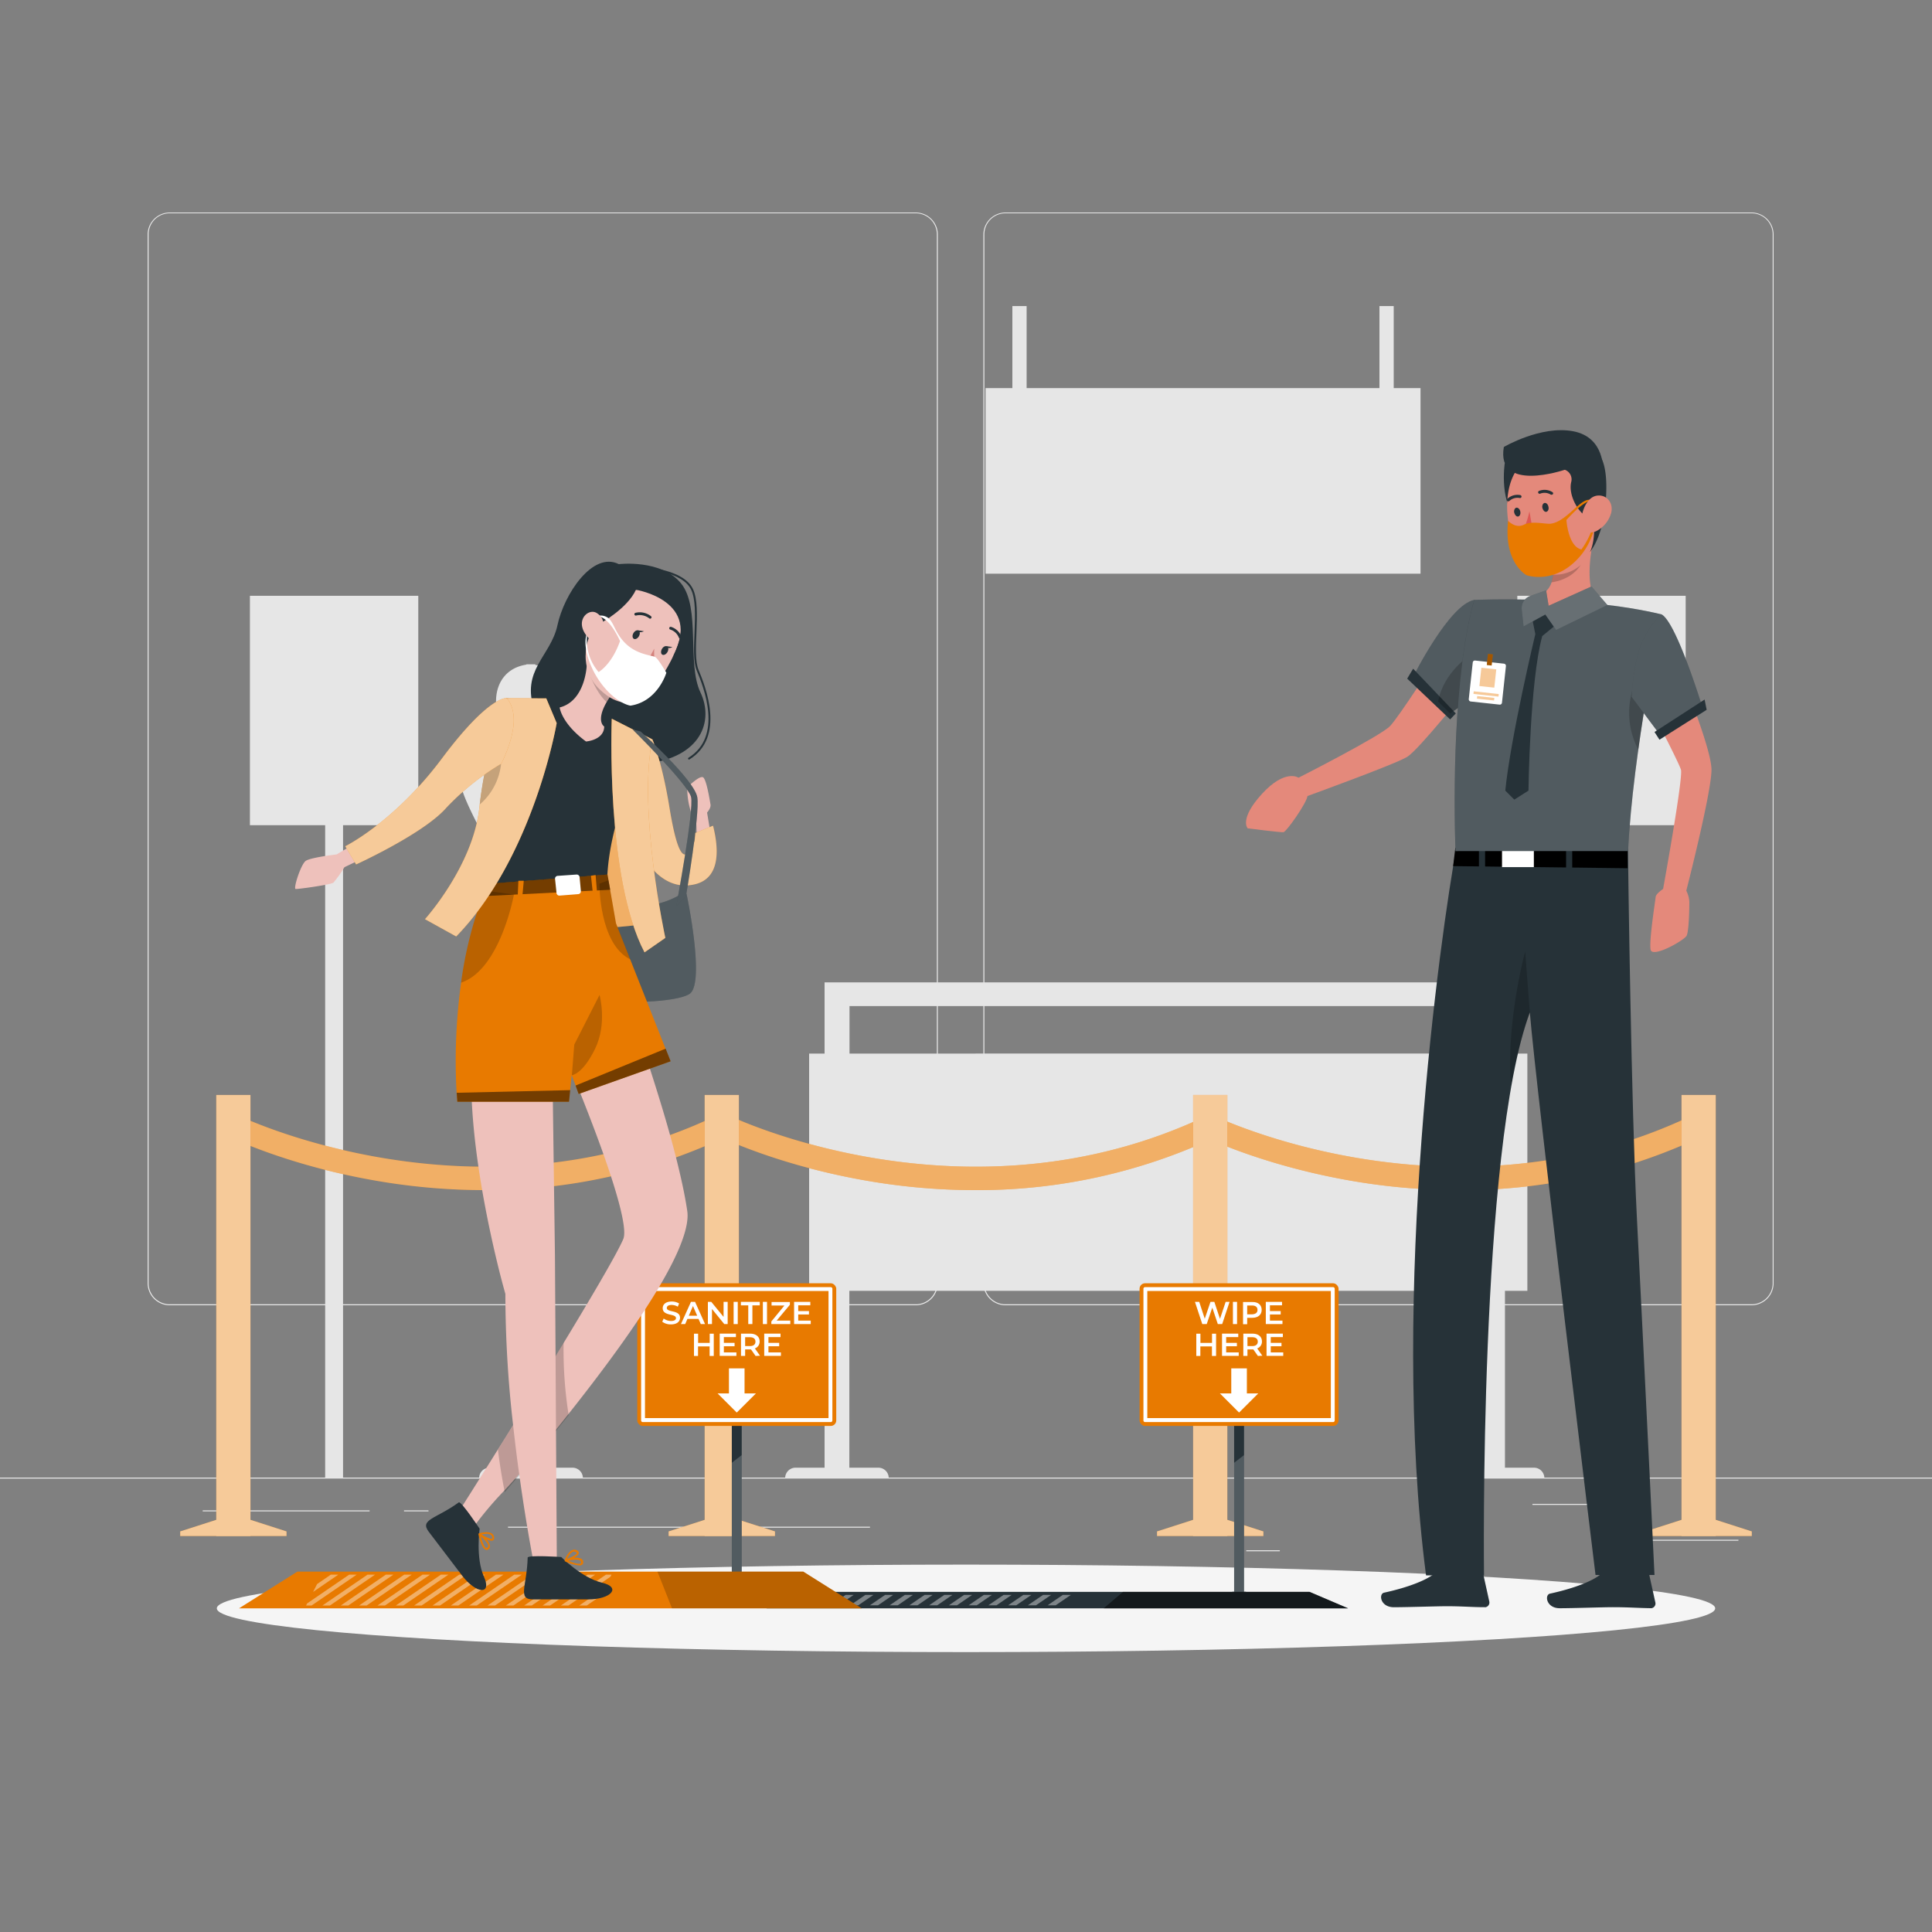 <svg xmlns="http://www.w3.org/2000/svg" viewBox="0 0 500 500"><rect x="0" y="0" width="500" height="500" fill="#808080" stroke="none"/><g id="freepik--background-complete--inject-430"><rect y="382.4" width="500" height="0.25" style="fill:#ebebeb"></rect><rect x="416.78" y="398.49" width="33.12" height="0.25" style="fill:#ebebeb"></rect><rect x="322.53" y="401.21" width="8.69" height="0.25" style="fill:#ebebeb"></rect><rect x="396.59" y="389.21" width="19.19" height="0.25" style="fill:#ebebeb"></rect><rect x="52.46" y="390.89" width="43.19" height="0.25" style="fill:#ebebeb"></rect><rect x="104.56" y="390.89" width="6.33" height="0.25" style="fill:#ebebeb"></rect><rect x="131.47" y="395.11" width="93.68" height="0.25" style="fill:#ebebeb"></rect><path d="M237,337.8H43.91a5.71,5.71,0,0,1-5.7-5.71V60.66A5.71,5.71,0,0,1,43.91,55H237a5.71,5.71,0,0,1,5.71,5.71V332.09A5.71,5.71,0,0,1,237,337.8ZM43.91,55.2a5.46,5.46,0,0,0-5.45,5.46V332.09a5.46,5.46,0,0,0,5.45,5.46H237a5.47,5.47,0,0,0,5.46-5.46V60.66A5.47,5.47,0,0,0,237,55.2Z" style="fill:#ebebeb"></path><path d="M453.31,337.8H260.21a5.72,5.72,0,0,1-5.71-5.71V60.66A5.72,5.72,0,0,1,260.21,55h193.1A5.71,5.71,0,0,1,459,60.66V332.09A5.71,5.71,0,0,1,453.31,337.8ZM260.21,55.2a5.47,5.47,0,0,0-5.46,5.46V332.09a5.47,5.47,0,0,0,5.46,5.46h193.1a5.47,5.47,0,0,0,5.46-5.46V60.66a5.47,5.47,0,0,0-5.46-5.46Z" style="fill:#ebebeb"></path><polygon points="108.25 154.19 64.68 154.19 64.68 213.56 84.15 213.56 84.15 382.52 88.78 382.52 88.78 213.56 108.25 213.56 108.25 154.19" style="fill:#e6e6e6"></polygon><path d="M150.11,215.51c3-5.78,5.86-11.78,5.24-13-1.28-2.57-2.56-3.81-9-4.56-4.18-.49-5-2.93-5-4.56a2.78,2.78,0,0,1,.92-2.14c5.86-5.34,6.19-17.58-3.73-19.16v-.17q-.49,0-1,0h-.31q-.47,0-1,0V172c-9.92,1.58-9.6,13.82-3.73,19.16a2.78,2.78,0,0,1,.92,2.14c-.06,1.63-.86,4.07-5,4.56-6.4.75-7.68,2-9,4.56-.63,1.27,2.2,7.27,5.24,13a26,26,0,0,1,.85,22.48,73.14,73.14,0,0,0-6.1,24.92,2.89,2.89,0,0,0,2.9,3H134.2V379.84h-7.52a2.68,2.68,0,0,0-2.68,2.68h26.85a2.68,2.68,0,0,0-2.68-2.68h-7.52V265.93h11.8a2.9,2.9,0,0,0,2.91-3A72.9,72.9,0,0,0,149.25,238,26.07,26.07,0,0,1,150.11,215.51Z" style="fill:#e6e6e6"></path><path d="M375.51,379.84a2.68,2.68,0,0,0-2.68,2.68h26.85a2.68,2.68,0,0,0-2.68-2.68h-7.52V334.06h5.8v-61.4h-5.8V254.24H213.4v18.42h-4v61.4h4v45.78h-7.53a2.68,2.68,0,0,0-2.67,2.68H230a2.67,2.67,0,0,0-2.67-2.68h-7.52V334.06H383v45.78ZM219.85,272.66V260.38H383v12.28Z" style="fill:#e6e6e6"></path><polygon points="436.25 154.19 392.68 154.19 392.68 213.56 412.15 213.56 412.15 382.52 416.78 382.52 416.78 213.56 436.25 213.56 436.25 154.19" style="fill:#e6e6e6"></polygon><polygon points="360.69 100.44 360.69 79.21 357 79.21 357 100.44 265.69 100.44 265.69 79.21 262 79.21 262 100.44 255.06 100.44 255.06 148.47 367.63 148.47 367.63 100.44 360.69 100.44" style="fill:#e6e6e6"></polygon></g><g id="freepik--Shadow--inject-430"><ellipse id="freepik--path--inject-430" cx="250" cy="416.24" rx="193.89" ry="11.32" style="fill:#f5f5f5"></ellipse></g><g id="freepik--Divider--inject-430"><path d="M125.28,308A164,164,0,0,1,99,305.85c-23.74-3.87-39.3-11.46-39.95-11.78l2.65-5.38c.61.3,61.67,29.66,123.78,0l2.59,5.41A144.86,144.86,0,0,1,125.28,308Z" style="fill:#E87A00"></path><path d="M252.25,308A163.77,163.77,0,0,1,226,305.85c-23.75-3.87-39.31-11.46-40-11.78l2.65-5.38c.61.3,61.67,29.66,123.79,0l2.58,5.41A144.83,144.83,0,0,1,252.25,308Z" style="fill:#E87A00"></path><path d="M377.66,308a163.87,163.87,0,0,1-26.25-2.13c-23.74-3.87-39.31-11.46-40-11.78l2.66-5.38c.61.3,61.67,29.66,123.78,0l2.59,5.41A144.9,144.9,0,0,1,377.66,308Z" style="fill:#E87A00"></path><g style="opacity:0.4"><path d="M125.28,308A164,164,0,0,1,99,305.85c-23.74-3.87-39.3-11.46-39.95-11.78l2.65-5.38c.61.3,61.67,29.66,123.78,0l2.59,5.41A144.86,144.86,0,0,1,125.28,308Z" style="fill:#fff"></path></g><g style="opacity:0.4"><path d="M252.25,308A163.77,163.77,0,0,1,226,305.85c-23.75-3.87-39.31-11.46-40-11.78l2.65-5.38c.61.3,61.67,29.66,123.79,0l2.58,5.41A144.83,144.83,0,0,1,252.25,308Z" style="fill:#fff"></path></g><g style="opacity:0.4"><path d="M377.66,308a163.87,163.87,0,0,1-26.25-2.13c-23.74-3.87-39.31-11.46-40-11.78l2.66-5.38c.61.3,61.67,29.66,123.78,0l2.59,5.41A144.9,144.9,0,0,1,377.66,308Z" style="fill:#fff"></path></g><rect x="55.97" y="283.38" width="8.85" height="114.14" style="fill:#E87A00"></rect><polygon points="74.15 396.33 64.82 393.33 55.97 393.33 46.64 396.33 46.64 397.52 74.15 397.52 74.15 396.33" style="fill:#E87A00"></polygon><rect x="182.37" y="283.38" width="8.85" height="114.14" style="fill:#E87A00"></rect><polygon points="200.56 396.33 191.22 393.33 182.38 393.33 173.04 396.33 173.04 397.52 200.56 397.52 200.56 396.33" style="fill:#E87A00"></polygon><rect x="308.78" y="283.38" width="8.85" height="114.14" style="fill:#E87A00"></rect><polygon points="326.96 396.33 317.63 393.33 308.78 393.33 299.44 396.33 299.44 397.52 326.96 397.52 326.96 396.33" style="fill:#E87A00"></polygon><rect x="435.18" y="283.38" width="8.85" height="114.14" style="fill:#E87A00"></rect><polygon points="453.36 396.33 444.03 393.33 435.18 393.33 425.85 396.33 425.85 397.52 453.36 397.52 453.36 396.33" style="fill:#E87A00"></polygon><g style="opacity:0.6"><rect x="55.97" y="283.38" width="8.85" height="114.14" style="fill:#fff"></rect><polygon points="74.15 396.33 64.82 393.33 55.97 393.33 46.64 396.33 46.64 397.52 74.15 397.52 74.15 396.33" style="fill:#fff"></polygon></g><g style="opacity:0.6"><rect x="182.37" y="283.38" width="8.85" height="114.14" style="fill:#fff"></rect><polygon points="200.56 396.33 191.22 393.33 182.38 393.33 173.04 396.33 173.04 397.52 200.56 397.52 200.56 396.33" style="fill:#fff"></polygon></g><g style="opacity:0.6"><rect x="308.78" y="283.38" width="8.85" height="114.14" style="fill:#fff"></rect><polygon points="326.96 396.33 317.63 393.33 308.78 393.33 299.44 396.33 299.44 397.52 326.96 397.52 326.96 396.33" style="fill:#fff"></polygon></g><g style="opacity:0.6"><rect x="435.18" y="283.38" width="8.85" height="114.14" style="fill:#fff"></rect><polygon points="453.36 396.33 444.03 393.33 435.18 393.33 425.85 396.33 425.85 397.52 453.36 397.52 453.36 396.33" style="fill:#fff"></polygon></g></g><g id="freepik--character-2--inject-430"><g id="freepik--group--inject-430"><path d="M433.93,171.84s9,21.46,9,27.38-6.52,31.3-6.52,31.3a7.09,7.09,0,0,1,.79,2.9c0,1.45-.09,8.05-.79,8.88-1.24,1.48-8.74,5.58-9.22,3.51s1.18-12.54,1.29-13.66c.08-.88,1.93-2.09,1.93-2.09s5.22-28.71,4.62-30.84-9.84-19.73-9.84-19.73Z" style="fill:#e4897b"></path><path d="M371.4,170.94s-9.2,14.31-11.6,16.91-23.74,13.42-23.74,13.42-3.43-2.39-9.44,4.16-3.73,8.94-3.73,8.94,8.51,1.09,9.27,1,5.95-7.46,6.22-9.36c0,0,22.71-8.23,25.79-10.13S379.94,178,379.94,178Z" style="fill:#e4897b"></path><path d="M381.57,155.25c-6.46,1.1-15.85,19.89-15.85,19.89l9.57,9.5,8.25-5.78Z" style="fill:#263238"></path><path d="M383.54,178.86l-1.43,1-6.82,4.77-3.11-3.09-6.46-6.41s9.39-18.79,15.85-19.89Z" style="fill:#fff;opacity:0.2;isolation:isolate"></path><polygon points="364.18 175.63 365.72 173.06 376.76 184.64 375.29 186.18 364.18 175.63" style="fill:#263238"></polygon><path d="M382.11,179.87l-6.82,4.77-3.11-3.09c1.44-7.65,8.2-11.92,8.2-11.92Z" style="opacity:0.2;isolation:isolate"></path><path d="M415.92,406.74h10.14a.74.74,0,0,1,.71.57l1.64,7.43a1.23,1.23,0,0,1-1,1.46,1.24,1.24,0,0,1-.27,0c-3.28-.05-5.66-.26-9.78-.26-2.54,0-10.19.27-13.69.27s-4-3.46-2.53-3.78c6.43-1.4,11.27-3.34,13.33-5.19A2,2,0,0,1,415.92,406.74Z" style="fill:#263238"></path><path d="M372.94,406.48h10.13a.74.74,0,0,1,.72.57l1.64,7.43a1.23,1.23,0,0,1-.95,1.46.82.82,0,0,1-.27,0c-3.28,0-5.67-.25-9.78-.25-2.54,0-10.19.26-13.7.26s-4-3.46-2.52-3.77c6.43-1.4,11.27-3.35,13.33-5.19A2,2,0,0,1,372.94,406.48Z" style="fill:#263238"></path><path d="M421.3,218.86H377c-4.22,23-17.39,116.35-7.94,188.85h15S382.68,297.61,395.92,262c1.52,19,17,145.6,17,145.6h15.26s-2.28-47.61-4.56-92.58C422.18,286.74,421.36,224.68,421.3,218.86Z" style="fill:#263238"></path><path d="M395.92,262A118,118,0,0,0,391,281.19c-1.24-16.94,3.71-34.91,3.71-34.91Z" style="opacity:0.2;isolation:isolate"></path><polygon points="376.64 219.4 421.22 219.4 421.22 224.7 376.07 224.15 376.64 219.4"></polygon><rect x="405.3" y="217.01" width="1.59" height="9.42" style="fill:#263238"></rect><rect x="382.75" y="217.01" width="1.59" height="9.42" style="fill:#263238"></rect><rect x="388.72" y="218.47" width="8.24" height="5.94" style="fill:#fff"></rect><path d="M421.35,220.25C422.53,194.89,430,159,430,159c-20.7-5-48.48-3.74-48.48-3.74-5.42,19.37-5.32,50.62-4.85,65Z" style="fill:#263238"></path><path d="M421.35,220.25c.38-8.18,1.42-17.45,2.64-26.26.7-5,1.46-9.89,2.19-14.32C428.17,167.75,430,159,430,159c-20.69-5-48.47-3.74-48.47-3.74-5.42,19.37-5.32,50.62-4.85,65Z" style="fill:#fff;opacity:0.2;isolation:isolate"></path><path d="M426.18,179.67c-.73,4.43-1.49,9.3-2.19,14.32a20.28,20.28,0,0,1-.86-17.19Z" style="opacity:0.2;isolation:isolate"></path><path d="M396.23,158.62l1.11,5.49s-6.39,26.67-7.77,40.5l2.33,2.33,3.67-2.33s.33-28.17,3.56-40l5.8-4.75-4.56-1.47Z" style="fill:#263238"></path><path d="M413.58,156.19c-3.83,3.48-13.21,2.2-13.21,2.2s-5.86-1.61-4.63-3.44c3.45-.57,5.12-2.18,5.81-4.24a10,10,0,0,0,.35-3.94,20.71,20.71,0,0,0-.29-2.2l11.6-8.59C411.69,141.65,409.83,152.08,413.58,156.19Z" style="fill:#e4897b"></path><path d="M410.53,141.44c-.46,7-6.18,8.88-9,9.27a10,10,0,0,0,.35-3.94Z" style="opacity:0.2;isolation:isolate"></path><path d="M411.87,151.78l-11.09,5-.65-4-4.07,1.43a3.36,3.36,0,0,0-2.23,3.51l.46,4.4,5.63-3.08,2.8,4L416,156.58Z" style="fill:#263238"></path><path d="M411.87,151.78l-11.09,5-.65-4-4.07,1.43a3.36,3.36,0,0,0-2.23,3.51l.46,4.4,5.63-3.08,2.8,4L416,156.58Z" style="fill:#fff;opacity:0.3;isolation:isolate"></path><path d="M389.43,119.87s-1.73,11.17,4.18,15.49,6-16.49,6-16.49Z" style="fill:#263238"></path><path d="M410.8,144.29a10.11,10.11,0,0,1-11.65,3.89,11.23,11.23,0,0,1-6.43-5.27,11.89,11.89,0,0,1-.54-1.07c-2.89-6.84-3.79-18.78,3.45-23.24a11,11,0,0,1,16.76,8.33C413.26,134.92,414.14,139.58,410.8,144.29Z" style="fill:#e4897b"></path><path d="M400.74,131.17c.16.63-.14,1.22-.57,1.29s-.85-.4-1-1,.15-1.23.57-1.3S400.63,130.51,400.74,131.17Z" style="fill:#263238"></path><path d="M393.45,132.39c.15.63-.15,1.22-.57,1.29s-.85-.4-1-1,.15-1.23.57-1.29S393.35,131.78,393.45,132.39Z" style="fill:#263238"></path><path d="M395.82,132.32a23.45,23.45,0,0,1-2.15,6,3.79,3.79,0,0,0,3.19.06Z" style="fill:#de5753"></path><path d="M390.23,129.73a.4.4,0,0,0,.39-.08,3.09,3.09,0,0,1,2.66-.77.39.39,0,0,0,.48-.27.4.4,0,0,0-.27-.47h0a3.81,3.81,0,0,0-3.37.94.37.37,0,0,0-.05.53h0A.91.91,0,0,0,390.23,129.73Z" style="fill:#263238"></path><path d="M401.7,128a.45.45,0,0,0,.19-.11.38.38,0,0,0-.12-.53h0a3.82,3.82,0,0,0-3.49-.3.38.38,0,0,0-.18.51h0a.4.4,0,0,0,.52.18h0a3.07,3.07,0,0,1,2.76.28A.47.47,0,0,0,401.7,128Z" style="fill:#263238"></path><path d="M397.7,140.37a21.12,21.12,0,0,1,1.49,2.66l.51-.14c2.34-.69,3.2-1.78,3.44-2.78a3.21,3.21,0,0,0,0-1.49,3.08,3.08,0,0,0-.31-.79,11.44,11.44,0,0,1-4.31,2.29C398,140.29,397.7,140.37,397.7,140.37Z" style="fill:#263238"></path><path d="M398.49,140.12l.46.78c2.2-.65,3.66-1.41,4.16-2.28a3.08,3.08,0,0,0-.31-.79A11.44,11.44,0,0,1,398.49,140.12Z" style="fill:#fff"></path><path d="M399.7,142.89c2.34-.69,3.2-1.78,3.44-2.78a7.55,7.55,0,0,0-2.44,1.28A2.93,2.93,0,0,0,399.7,142.89Z" style="fill:#de5753"></path><path d="M404.91,121.59s-17.77,6.07-15.72-5.91c0,0,9.59-5.65,17.95-4.07s7.71,10.24,7.71,10.24Z" style="fill:#263238"></path><path d="M404.93,118l0,3.56a2.64,2.64,0,0,1,1.71,3.15c-.78,3.09,1.44,7.48,3.93,9,0,0-.08-1.28,1-1.11s1.61,6.88-.12,10.31c0,0,2.84-3.25,3.81-10.47.9-6.68.46-12.1-1.17-14.44Z" style="fill:#263238"></path><path d="M390.3,134.79s1.91,2.09,4.09,1,5.6-.07,7-.27c4.85-.68,9-9.11,11.36-5.1,0,0-.39-3.5-7.36,4.15,0,0,.42,6.86,3.88,7.63a20.45,20.45,0,0,0,3.88-10.87,18.3,18.3,0,0,1-3.88,12.21c-6.54,8.06-14.19,5.33-14.19,5.33S389.09,145.73,390.3,134.79Z" style="fill:#E87A00"></path><path d="M416.94,132.85a7.62,7.62,0,0,1-3.68,4.53c-2.36,1.27-4.12-.71-3.95-3.25.17-2.25,1.58-5.69,4.19-5.88S417.62,130.46,416.94,132.85Z" style="fill:#e4897b"></path><path d="M430,159c3.85,2,10.57,24,10.57,24L429.47,190l-7.22-9.66s.51-9.68,2.88-14.52A21.59,21.59,0,0,1,430,159Z" style="fill:#263238"></path><path d="M430,159c3.85,2,10.57,24,10.57,24L429.47,190l-7.22-9.66s.51-9.68,2.88-14.52A21.59,21.59,0,0,1,430,159Z" style="fill:#fff;opacity:0.2;isolation:isolate"></path><polygon points="428.18 189.44 441.15 181.04 441.68 183.7 429.47 191.43 428.18 189.44" style="fill:#263238"></polygon><rect x="380.58" y="171.34" width="8.64" height="10.66" rx="0.53" transform="translate(748.57 393.73) rotate(-173.82)" style="fill:#fff"></rect><rect x="383.1" y="173.03" width="3.88" height="4.76" transform="translate(748.97 391.23) rotate(-173.82)" style="fill:#E87A00;opacity:0.4"></rect><rect x="381.32" y="179.28" width="6.52" height="0.67" transform="translate(747.61 399.57) rotate(-173.82)" style="fill:#E87A00;opacity:0.4"></rect><rect x="382.23" y="180.41" width="4.46" height="0.67" transform="translate(747.25 401.8) rotate(-173.82)" style="fill:#E87A00;opacity:0.4"></rect><rect x="384.91" y="169.31" width="1.26" height="2.89" transform="translate(750.48 382) rotate(-173.82)" style="fill:#E87A00"></rect><rect x="384.91" y="169.31" width="1.26" height="2.89" transform="translate(750.48 382) rotate(-173.82)" style="opacity:0.3;isolation:isolate"></rect></g></g><g id="freepik--dry-mat--inject-430"><polygon points="322.4 411.95 321.96 411.95 321.96 365.57 319.39 365.57 319.39 411.95 318.95 411.95 313.95 414.42 327.4 414.42 322.4 411.95" style="fill:#263238"></polygon><polygon points="322.4 411.95 321.96 411.95 321.96 376.57 319.39 378.57 319.39 411.95 318.95 411.95 313.95 414.42 327.4 414.42 322.4 411.95" style="fill:#fff;opacity:0.2;isolation:isolate"></polygon><rect x="294.92" y="332.11" width="51.5" height="36.92" rx="1.42" style="fill:#E87A00"></rect><path d="M344.42,334.11V367h-47.5V334.11h47.5m.58-1H296.35a.42.42,0,0,0-.43.42v34.08a.42.42,0,0,0,.43.42H345a.42.42,0,0,0,.42-.42V333.53a.42.42,0,0,0-.42-.42Z" style="fill:#fff"></path><path d="M318.21,336.92l-1.91,5.75h-1.13l-1.43-4.26-1.44,4.26h-1.15l-1.9-5.75h1.11l1.43,4.37,1.48-4.37h1l1.46,4.4,1.47-4.4Z" style="fill:#fff"></path><path d="M319.08,336.92h1.07v5.75h-1.07Z" style="fill:#fff"></path><path d="M326.52,339c0,1.27-.94,2.05-2.45,2.05h-1.3v1.66H321.7v-5.75h2.37C325.58,336.92,326.52,337.69,326.52,339Zm-1.08,0c0-.72-.48-1.14-1.42-1.14h-1.25v2.29H324C325,340.11,325.44,339.69,325.44,339Z" style="fill:#fff"></path><path d="M331.9,341.78v.89h-4.31v-5.75h4.2v.89h-3.13v1.5h2.78v.88h-2.78v1.59Z" style="fill:#fff"></path><path d="M314.72,345.16v5.76h-1.07v-2.47h-3v2.47H309.6v-5.76h1.07v2.38h3v-2.38Z" style="fill:#fff"></path><path d="M320.58,350v.9h-4.32v-5.76h4.2v.9h-3.13v1.49h2.78v.88h-2.78V350Z" style="fill:#fff"></path><path d="M325.54,350.92l-1.18-1.69h-1.52v1.68h-1.07v-5.76h2.37c1.51,0,2.45.77,2.45,2a1.84,1.84,0,0,1-1.23,1.82l1.33,1.89Zm-1.45-4.85h-1.25v2.29h1.25c.94,0,1.42-.43,1.42-1.15S325,346.07,324.09,346.07Z" style="fill:#fff"></path><path d="M332.1,350v.9h-4.32v-5.76H332v.9h-3.13v1.49h2.78v.88h-2.78V350Z" style="fill:#fff"></path><polygon points="322.69 360.61 322.69 354.13 318.65 354.13 318.65 360.61 315.71 360.61 320.67 365.57 325.64 360.61 322.69 360.61" style="fill:#fff"></polygon><polygon points="348.89 416.24 198.37 416.24 208.37 411.97 338.89 411.97 348.89 416.24" style="fill:#263238"></polygon><polygon points="338.89 411.97 290.63 411.97 285.63 416.24 348.89 416.24 338.89 411.97" style="opacity:0.5;isolation:isolate"></polygon><g style="opacity:0.4"><polygon points="218.84 412.76 214.91 415.45 217.01 415.45 220.93 412.76 218.84 412.76" style="fill:#fff"></polygon><polygon points="223.95 412.76 220.02 415.45 222.12 415.45 226.04 412.76 223.95 412.76" style="fill:#fff"></polygon><polygon points="229.06 412.76 225.13 415.45 227.23 415.45 231.15 412.76 229.06 412.76" style="fill:#fff"></polygon><polygon points="234.17 412.76 230.24 415.45 232.34 415.45 236.26 412.76 234.17 412.76" style="fill:#fff"></polygon><polygon points="239.28 412.76 235.35 415.45 237.45 415.45 241.37 412.76 239.28 412.76" style="fill:#fff"></polygon><polygon points="244.39 412.76 240.46 415.45 242.56 415.45 246.48 412.76 244.39 412.76" style="fill:#fff"></polygon><polygon points="249.5 412.76 245.57 415.45 247.67 415.45 251.59 412.76 249.5 412.76" style="fill:#fff"></polygon><polygon points="254.61 412.76 250.68 415.45 252.78 415.45 256.7 412.76 254.61 412.76" style="fill:#fff"></polygon><polygon points="259.72 412.76 255.79 415.45 257.89 415.45 261.81 412.76 259.72 412.76" style="fill:#fff"></polygon><polygon points="264.83 412.76 260.9 415.45 263 415.45 266.92 412.76 264.83 412.76" style="fill:#fff"></polygon><polygon points="269.94 412.76 266.01 415.45 268.11 415.45 272.03 412.76 269.94 412.76" style="fill:#fff"></polygon><polygon points="275.05 412.76 271.12 415.45 273.21 415.45 277.14 412.76 275.05 412.76" style="fill:#fff"></polygon></g></g><g id="freepik--wet-mat--inject-430"><polygon points="192.4 411.95 191.96 411.95 191.96 365.57 189.39 365.57 189.39 411.95 188.95 411.95 183.95 414.42 197.4 414.42 192.4 411.95" style="fill:#263238"></polygon><polygon points="192.4 411.95 191.96 411.95 191.96 376.57 189.39 378.57 189.39 411.95 188.95 411.95 183.95 414.42 197.4 414.42 192.4 411.95" style="fill:#fff;opacity:0.2;isolation:isolate"></polygon><rect x="164.92" y="332.11" width="51.5" height="36.92" rx="1.42" style="fill:#E87A00"></rect><path d="M214.42,334.11V367h-47.5V334.11h47.5m.58-1H166.35a.42.42,0,0,0-.43.42v34.08a.42.42,0,0,0,.43.42H215a.42.42,0,0,0,.42-.42V333.53a.42.42,0,0,0-.42-.42Z" style="fill:#fff"></path><path d="M171.39,342.06l.37-.83a3.19,3.19,0,0,0,1.9.64c.9,0,1.28-.32,1.28-.75,0-1.24-3.43-.43-3.43-2.57,0-.93.74-1.72,2.32-1.72a3.64,3.64,0,0,1,1.92.51l-.34.83a3.23,3.23,0,0,0-1.59-.45c-.88,0-1.25.35-1.25.78,0,1.23,3.42.43,3.42,2.54,0,.93-.75,1.71-2.33,1.71A3.65,3.65,0,0,1,171.39,342.06Z" style="fill:#fff"></path><path d="M180.78,341.34H177.9l-.57,1.33h-1.1l2.59-5.75h1.06l2.59,5.75h-1.11Zm-.35-.84L179.34,338l-1.08,2.51Z" style="fill:#fff"></path><path d="M188.32,336.92v5.75h-.88l-3.18-3.9v3.9H183.2v-5.75h.88l3.18,3.89v-3.89Z" style="fill:#fff"></path><path d="M189.86,336.92h1.07v5.75h-1.07Z" style="fill:#fff"></path><path d="M193.65,337.82h-1.91v-.9h4.89v.9h-1.91v4.85h-1.07Z" style="fill:#fff"></path><path d="M197.43,336.92h1.07v5.75h-1.07Z" style="fill:#fff"></path><path d="M204.53,341.77v.9h-4.91V342l3.39-4.14h-3.33v-.9h4.74v.71L201,341.77Z" style="fill:#fff"></path><path d="M209.82,341.78v.89h-4.31v-5.75h4.2v.89h-3.13v1.5h2.78v.88h-2.78v1.59Z" style="fill:#fff"></path><path d="M184.72,345.16v5.76h-1.07v-2.47h-3v2.47H179.6v-5.76h1.07v2.38h3v-2.38Z" style="fill:#fff"></path><path d="M190.58,350v.9h-4.32v-5.76h4.2v.9h-3.13v1.49h2.78v.88h-2.78V350Z" style="fill:#fff"></path><path d="M195.54,350.92l-1.18-1.69h-1.52v1.68h-1.07v-5.76h2.37c1.51,0,2.45.77,2.45,2a1.84,1.84,0,0,1-1.23,1.82l1.33,1.89Zm-1.45-4.85h-1.25v2.29h1.25c.94,0,1.42-.43,1.42-1.15S195,346.07,194.09,346.07Z" style="fill:#fff"></path><path d="M202.1,350v.9h-4.32v-5.76H202v.9h-3.13v1.49h2.78v.88h-2.78V350Z" style="fill:#fff"></path><polygon points="192.69 360.61 192.69 354.13 188.65 354.13 188.65 360.61 185.71 360.61 190.67 365.57 195.64 360.61 192.69 360.61" style="fill:#fff"></polygon><polygon points="207.9 406.74 170.15 406.74 114.7 406.74 76.95 406.74 61.85 416.24 107.15 416.24 177.7 416.24 223 416.24 207.9 406.74" style="fill:#E87A00"></polygon><polygon points="223 416.24 173.92 416.24 170.15 406.74 207.9 406.74 223 416.24" style="opacity:0.2"></polygon><g style="opacity:0.4"><polygon points="87.55 407.52 81.02 412 82.07 409.95 85.61 407.52 87.55 407.52" style="fill:#fff"></polygon><polygon points="92.3 407.52 80.65 415.5 79.21 415.5 79.49 414.96 90.36 407.52 92.3 407.52" style="fill:#fff"></polygon><polygon points="85.39 415.5 83.45 415.5 95.11 407.52 97.05 407.52 85.39 415.5" style="fill:#fff"></polygon><polygon points="90.14 415.5 88.2 415.5 99.85 407.52 101.8 407.52 90.14 415.5" style="fill:#fff"></polygon><polygon points="94.89 415.5 92.94 415.5 104.6 407.52 106.55 407.52 94.89 415.5" style="fill:#fff"></polygon><polygon points="99.64 415.5 97.69 415.5 109.35 407.52 111.29 407.52 99.64 415.5" style="fill:#fff"></polygon><polygon points="104.39 415.5 102.44 415.5 114.1 407.52 116.04 407.52 104.39 415.5" style="fill:#fff"></polygon><polygon points="109.13 415.5 107.19 415.5 118.84 407.52 120.79 407.52 109.13 415.5" style="fill:#fff"></polygon><polygon points="113.88 415.5 111.94 415.5 123.59 407.52 125.54 407.52 113.88 415.5" style="fill:#fff"></polygon><polygon points="118.63 415.5 116.68 415.5 128.34 407.52 130.28 407.52 118.63 415.5" style="fill:#fff"></polygon><polygon points="123.38 415.5 121.43 415.5 133.09 407.52 135.03 407.52 123.38 415.5" style="fill:#fff"></polygon><polygon points="128.12 415.5 126.18 415.5 137.83 407.52 139.78 407.52 128.12 415.5" style="fill:#fff"></polygon><polygon points="132.87 415.5 130.93 415.5 142.58 407.52 144.53 407.52 132.87 415.5" style="fill:#fff"></polygon><polygon points="137.62 415.5 135.67 415.5 147.33 407.52 149.27 407.52 137.62 415.5" style="fill:#fff"></polygon><polygon points="142.37 415.5 140.42 415.5 152.08 407.52 154.02 407.52 142.37 415.5" style="fill:#fff"></polygon><polygon points="158.25 407.52 157.98 408.06 147.12 415.5 145.17 415.5 156.82 407.52 158.25 407.52" style="fill:#fff"></polygon><polygon points="156.45 411.02 155.39 413.08 151.86 415.5 149.92 415.5 156.45 411.02" style="fill:#fff"></polygon></g></g><g id="freepik--character-1--inject-430"><path d="M150.21,230.15a47.93,47.93,0,0,0,12.31,4.06c7.2,1.35,13.47-2.66,13.47-2.66l1.69-.22s4.91,23.1.79,25.88-26.2,2.89-29.77-.16S150.21,230.15,150.21,230.15Z" style="fill:#263238"></path><path d="M150.21,230.15a47.93,47.93,0,0,0,12.31,4.06c7.2,1.35,13.47-2.66,13.47-2.66l1.69-.22s4.91,23.1.79,25.88-26.2,2.89-29.77-.16S150.21,230.15,150.21,230.15Z" style="fill:#fff;opacity:0.2;isolation:isolate"></path><path d="M160.15,146s11-1.34,16.12,5,1.44,20.72,5,28.18.13,16.8-14,18.45-25.29-3.24-28.93-13.73,4.21-14.05,5.93-22.1S153.39,142.6,160.15,146Z" style="fill:#263238"></path><path d="M178.8,210.06a20.11,20.11,0,0,1-.94-6.28s3.26-3.27,4.14-2.58,1.71,6.08,1.88,7-.89,2.09-.89,2.09l1.74,10.39L180.58,222l-.47-10.82S179.5,212.43,178.8,210.06Z" style="fill:#eec1bb"></path><path d="M179.83,215.63a6.09,6.09,0,0,1-1.52,4.77c-1.46,2-3.11.51-5.07-11.5s-4.4-17.56-4.4-17.56l-4.93,24.88s4.87,15.17,15.85,12.65c6.87-1.57,6.22-9.47,4.77-15.18Z" style="fill:#E87A00"></path><path d="M179.83,215.63a6.09,6.09,0,0,1-1.52,4.77c-1.46,2-3.11.51-5.07-11.5s-4.4-17.56-4.4-17.56l-4.93,24.88s4.87,15.17,15.85,12.65c6.87-1.57,6.22-9.47,4.77-15.18Z" style="fill:#fff;opacity:0.6;isolation:isolate"></path><path d="M167.75,239s-29.63,5-47-4.53L134.08,191l31.09,6.5Z" style="fill:#E87A00"></path><path d="M167.75,239s-29.63,5-47-4.53L134.08,191l31.09,6.5Z" style="fill:#fff;opacity:0.4;isolation:isolate"></path><path d="M126.37,228.87l30.79-1.37S157,211,168.84,191.34a104.24,104.24,0,0,0-11.6-4.8,121.42,121.42,0,0,0-13.19-3.83c-5.93-1.22-13-2-13-2S124.86,199,126.37,228.87Z" style="fill:#263238"></path><path d="M118.31,391.87l4.68,2.75a89.26,89.26,0,0,1,7.11-8.43h0c1.35-1.43,2.78-3,4.26-4.72,3-3.4,6.17-7.29,9.53-11.47l3-3.76c11.71-14.74,24.37-32.06,29.11-43.77,1.47-3.65,2.19-6.74,1.87-9-1-7-3.68-17.53-6.79-27.7-4.73-15.55-10-30.29-10-30.29L148,277.56s4,9.56,7.67,19.74c3.59,10,6.83,20.61,5.63,23.37-.11.27-.26.59-.42.93-2.17,4.5-8.18,14.68-15,25.93-.69,1.13-1.39,2.27-2.08,3.42-3.67,6-7.47,12.18-11,17.84-1.37,2.23-2.71,4.38-4,6.42C122.79,384.87,118.31,391.87,118.31,391.87Z" style="fill:#eec1bb"></path><path d="M147.17,366.23c-6.18,7.77-12.12,14.82-16.54,19.95-.63-3.15-1.26-6.89-1.77-11,5.11-8.2,11.36-18.31,17-27.68A108.41,108.41,0,0,0,147.17,366.23Z" style="opacity:0.2;isolation:isolate"></path><path d="M123.85,302.17c1.62,11,3.92,21,5.42,27,.91,3.57,1.52,5.69,1.52,5.69a298.49,298.49,0,0,0,2,33.94c.5,4.44,1,8.7,1.58,12.67,2,14.66,4.18,25.19,4.18,25.19l5.57-.72L143.89,370l-.11-19L143.62,325l-.06-4.51-.27-19.71-.39-29.06L123.52,263C120.92,274.07,121.89,288.88,123.85,302.17Z" style="fill:#eec1bb"></path><path d="M118.74,388.81c.57-.41,5.39,6.82,5.39,6.82s-1.07,7.53,1.1,12.39-2,4.44-5.56-.16L111,396.47C108.47,393.2,112.82,393.12,118.74,388.81Z" style="fill:#263238"></path><path d="M125.77,401.08c-1.1-.26-1.81-3.38-1.94-4a.14.14,0,0,1,0-.09h0a.14.14,0,0,1,0-.06h0s0-.05.05-.06h0l.08-.05c.1,0,2.14-.67,3.24,0a1.35,1.35,0,0,1,.66.91.81.81,0,0,1-.23.9c-.38.25-1.12,0-1.85-.29a3.59,3.59,0,0,1,1,1.67,1,1,0,0,1-.89,1.14Zm.1-.44s.18,0,.4-.24a.48.48,0,0,0,.09-.38c-.09-.71-1.17-1.76-1.93-2.4C124.77,399,125.36,400.51,125.87,400.64Zm-1.26-3.52c1.17.72,2.45,1.3,2.78,1.08.1-.07.07-.29,0-.42a.85.85,0,0,0-.44-.61,2,2,0,0,0-1-.22A6.43,6.43,0,0,0,124.61,397.12Z" style="fill:#E87A00"></path><path d="M136.56,403.1c0-.71,8.69-.15,8.69-.15s5.34,5.42,10.52,6.64,2.29,4.33-3.51,4.33H137.94C133.82,413.92,136.39,410.41,136.56,403.1Z" style="fill:#263238"></path><path d="M146.22,404.07a.2.2,0,0,1-.07-.06h0a.21.21,0,0,1,0-.06h0a.19.19,0,0,1,0-.07h0a.31.31,0,0,1,0-.1c0-.1.77-2.11,1.94-2.6a1.33,1.33,0,0,1,1.12,0c.4.18.59.43.57.72,0,.46-.64.92-1.35,1.29a3.53,3.53,0,0,1,2,.22.91.91,0,0,1,.46.58.84.84,0,0,1-.21.93,1.19,1.19,0,0,1-.77.21A11.07,11.07,0,0,1,146.22,404.07Zm.79-.15c1.28.54,2.87,1,3.28.68,0,0,.14-.11.06-.45a.54.54,0,0,0-.25-.31,2.26,2.26,0,0,0-1-.19A10.55,10.55,0,0,0,147,403.92Zm1.2-2.31a3.82,3.82,0,0,0-1.48,1.86c1.28-.49,2.52-1.16,2.54-1.55,0-.12-.19-.24-.31-.29a.83.83,0,0,0-.75,0Z" style="fill:#E87A00"></path><path d="M145,230.27a1.57,1.57,0,1,0,1.57-1.57A1.57,1.57,0,0,0,145,230.27Z" style="fill:#fff;opacity:0.6;isolation:isolate"></path><path d="M173.56,274.66l-23.81,8.46-.79-2.18-1-2.69-.41,3.88-.31,3h-28.9s-.08-.83-.17-2.32a147.93,147.93,0,0,1,1.16-28.47,102.91,102.91,0,0,1,6.13-23.83c.24-.6.49-1.19.74-1.78l31-2.4.27,1.5,1.94,11.13,3.7,9.36,9.14,23.1Z" style="fill:#E87A00"></path><path d="M99.57,219.43l-10.43,5a31.18,31.18,0,0,1-2.85,4c-.68.53-9.11,1.7-9.78,1.64s1.36-6.4,2.62-7.28,8-1.67,8-1.67l11.24-6.73Z" style="fill:#eec1bb"></path><path d="M133,231.52s-3.51,19.41-13.67,22.79a102.91,102.91,0,0,1,6.13-23.83Z" style="opacity:0.2"></path><path d="M163.13,248.29c-8.13-4-8-19.59-8-19.59l2.35-.9,1.94,11.13Z" style="opacity:0.2"></path><path d="M147.57,282.13l-.31,3h-28.9s-.08-.83-.17-2.32Z" style="opacity:0.5;isolation:isolate"></path><polygon points="173.56 274.66 149.75 283.12 148.96 280.94 172.27 271.39 173.56 274.66" style="opacity:0.5;isolation:isolate"></polygon><path d="M148,278.26l.62-7.92,6.54-12.84s2.06,7.4-1.19,14S148,278.26,148,278.26Z" style="opacity:0.2"></path><polygon points="126.22 228.7 124.92 231.93 157.92 230.27 157.22 226.31 126.22 228.7" style="opacity:0.5;isolation:isolate"></polygon><path d="M143.65,227.5l.38,3.63a.73.73,0,0,0,.79.65l4.83-.38a.74.74,0,0,0,.68-.81L150,227a.75.75,0,0,0-.78-.67l-4.88.34A.72.72,0,0,0,143.65,227.5Z" style="fill:#fff"></path><polygon points="135.55 227.94 135.17 232.2 133.97 232.2 134.16 227.94 135.55 227.94" style="fill:#E87A00"></polygon><polygon points="152.94 226.64 153.42 231.1 154.52 231.1 154.14 226.45 152.94 226.64" style="fill:#E87A00"></polygon><path d="M170.65,152.42s.83,5-6.81,8.38" style="fill:none;stroke:#263238;stroke-linecap:round;stroke-linejoin:round;stroke-width:0.5px"></path><path d="M151.66,191.9c-6.39-4.72-6.82-8.81-6.82-8.81,6.67-1.69,7-10.85,7-10.85l7.42,6.17a28.36,28.36,0,0,0-2.27,3.3c-2.86,5-.62,6.31-.62,6.31C156.33,191.56,151.66,191.9,151.66,191.9Z" style="fill:#eec1bb"></path><path d="M159.28,178.41a28.36,28.36,0,0,0-2.27,3.3c-3.47-3.15-5.15-9.47-5.15-9.47Z" style="opacity:0.2;isolation:isolate"></path><path d="M170.53,154c7.05,4.29,7,9.45,3.1,17-4.89,9.47-10.83,14.69-18.47,7.38C144.8,168.5,158.82,146.87,170.53,154Z" style="fill:#eec1bb"></path><path d="M169.32,167.87a17.22,17.22,0,0,0,.27,4.18,2.28,2.28,0,0,1-2.35-.34Z" style="fill:#d4827d"></path><path d="M165.35,164.66c-.34.59-.93.89-1.32.66s-.44-.89-.1-1.47.94-.89,1.33-.66S165.69,164.08,165.35,164.66Z" style="fill:#263238"></path><path d="M165.08,163.13l1.57.23S165.39,164.07,165.08,163.13Z" style="fill:#263238"></path><path d="M172.73,168.76c-.34.59-.94.88-1.33.66s-.43-.89-.09-1.48.93-.88,1.32-.65S173.07,168.18,172.73,168.76Z" style="fill:#263238"></path><path d="M172.45,167.22l1.57.24S172.76,168.17,172.45,167.22Z" style="fill:#263238"></path><path d="M168.25,159.75a4.33,4.33,0,0,0-3.71-.8" style="fill:none;stroke:#263238;stroke-linecap:round;stroke-linejoin:round;stroke-width:0.725px"></path><path d="M173.56,162.58a3.86,3.86,0,0,1,2.45,2.29" style="fill:none;stroke:#263238;stroke-linecap:round;stroke-linejoin:round;stroke-width:0.725px"></path><path d="M155.58,161.19s6.83-3.78,9-8.56c0,0,17.46,2.81,9.5,17.42,0,0,9-11.77-2.91-19.44s-22.71,10.1-19.67,19.2C151.55,169.81,151.33,163.57,155.58,161.19Z" style="fill:#263238"></path><path d="M165.2,174.57s-3.22-1.28-2.67-4.56" style="fill:none;stroke:#263238;stroke-linecap:round;stroke-linejoin:round;stroke-width:0.708px"></path><path d="M153.86,159.75a3.18,3.18,0,0,1,3.26,0c1.78,1,1.88,4,4.85,6.85s6.83,3,7.62,3.45,2.86,4.06,2.86,4.06-2.2,7.45-9.29,8.51c0,0-3.25-.4-7-5s-5.63-11-4.13-14a12.64,12.64,0,0,0,2.89,10.3s3.36-1.84,5.54-8C160.49,165.93,157.13,158.24,153.86,159.75Z" style="fill:#fff"></path><path d="M155.82,163.38a3.61,3.61,0,0,0-1.61-4.85c-2.33-1.1-6.1,2.76-1.32,7.15C153.57,166.31,154.48,165.81,155.82,163.38Z" style="fill:#eec1bb"></path><path d="M158.32,186s-1.66,41.17,8.48,60.47l5.39-3.74s-7.19-33.22-3.35-51.38Z" style="fill:#E87A00"></path><path d="M158.32,186s-1.66,41.17,8.48,60.47l5.39-3.74s-7.19-33.22-3.35-51.38Z" style="fill:#fff;opacity:0.6;isolation:isolate"></path><path d="M141.38,180.74l2.69,6.4s-5.9,34.54-26,55.22l-8.09-4.48S122.54,224,124.08,208.8a112.56,112.56,0,0,1,7-28.12Z" style="fill:#E87A00"></path><path d="M141.38,180.74l2.69,6.4s-5.9,34.54-26,55.22l-8.09-4.48S122.54,224,124.08,208.8a112.56,112.56,0,0,1,7-28.12Z" style="fill:#fff;opacity:0.6;isolation:isolate"></path><path d="M129.68,197.66a16.1,16.1,0,0,1-5.52,10.54A94.72,94.72,0,0,1,125.85,198Z" style="opacity:0.2"></path><path d="M131.09,180.68s-4.47-.78-16.74,15.64-25,22.69-25,22.69l2.81,4.71s17.38-7.92,23.25-14.56a65.68,65.68,0,0,1,14.31-11.5s2.82-5.39,3.2-10.23S131.09,180.68,131.09,180.68Z" style="fill:#E87A00"></path><path d="M131.09,180.68s-4.47-.78-16.74,15.64-25,22.69-25,22.69l2.81,4.71s17.38-7.92,23.25-14.56a65.68,65.68,0,0,1,14.31-11.5s2.82-5.39,3.2-10.23S131.09,180.68,131.09,180.68Z" style="fill:#fff;opacity:0.6;isolation:isolate"></path><path d="M177.53,231.94s3.59-21.1,2.94-25.56-14.67-17.07-14.67-17.07l-2.05-.49s14.28,14.12,15.1,17.44S175,234.53,175,234.53Z" style="fill:#263238"></path><path d="M177.53,231.94s3.59-21.1,2.94-25.56-14.67-17.07-14.67-17.07l-2.05-.49s14.28,14.12,15.1,17.44S175,234.53,175,234.53Z" style="fill:#fff;opacity:0.2;isolation:isolate"></path><path d="M167.26,147.09s9.58.54,11.87,5.5-.42,16.45,1.42,20.86,6.89,17.19-2.24,22.87" style="fill:none;stroke:#263238;stroke-linecap:round;stroke-linejoin:round;stroke-width:0.5px"></path></g></svg>